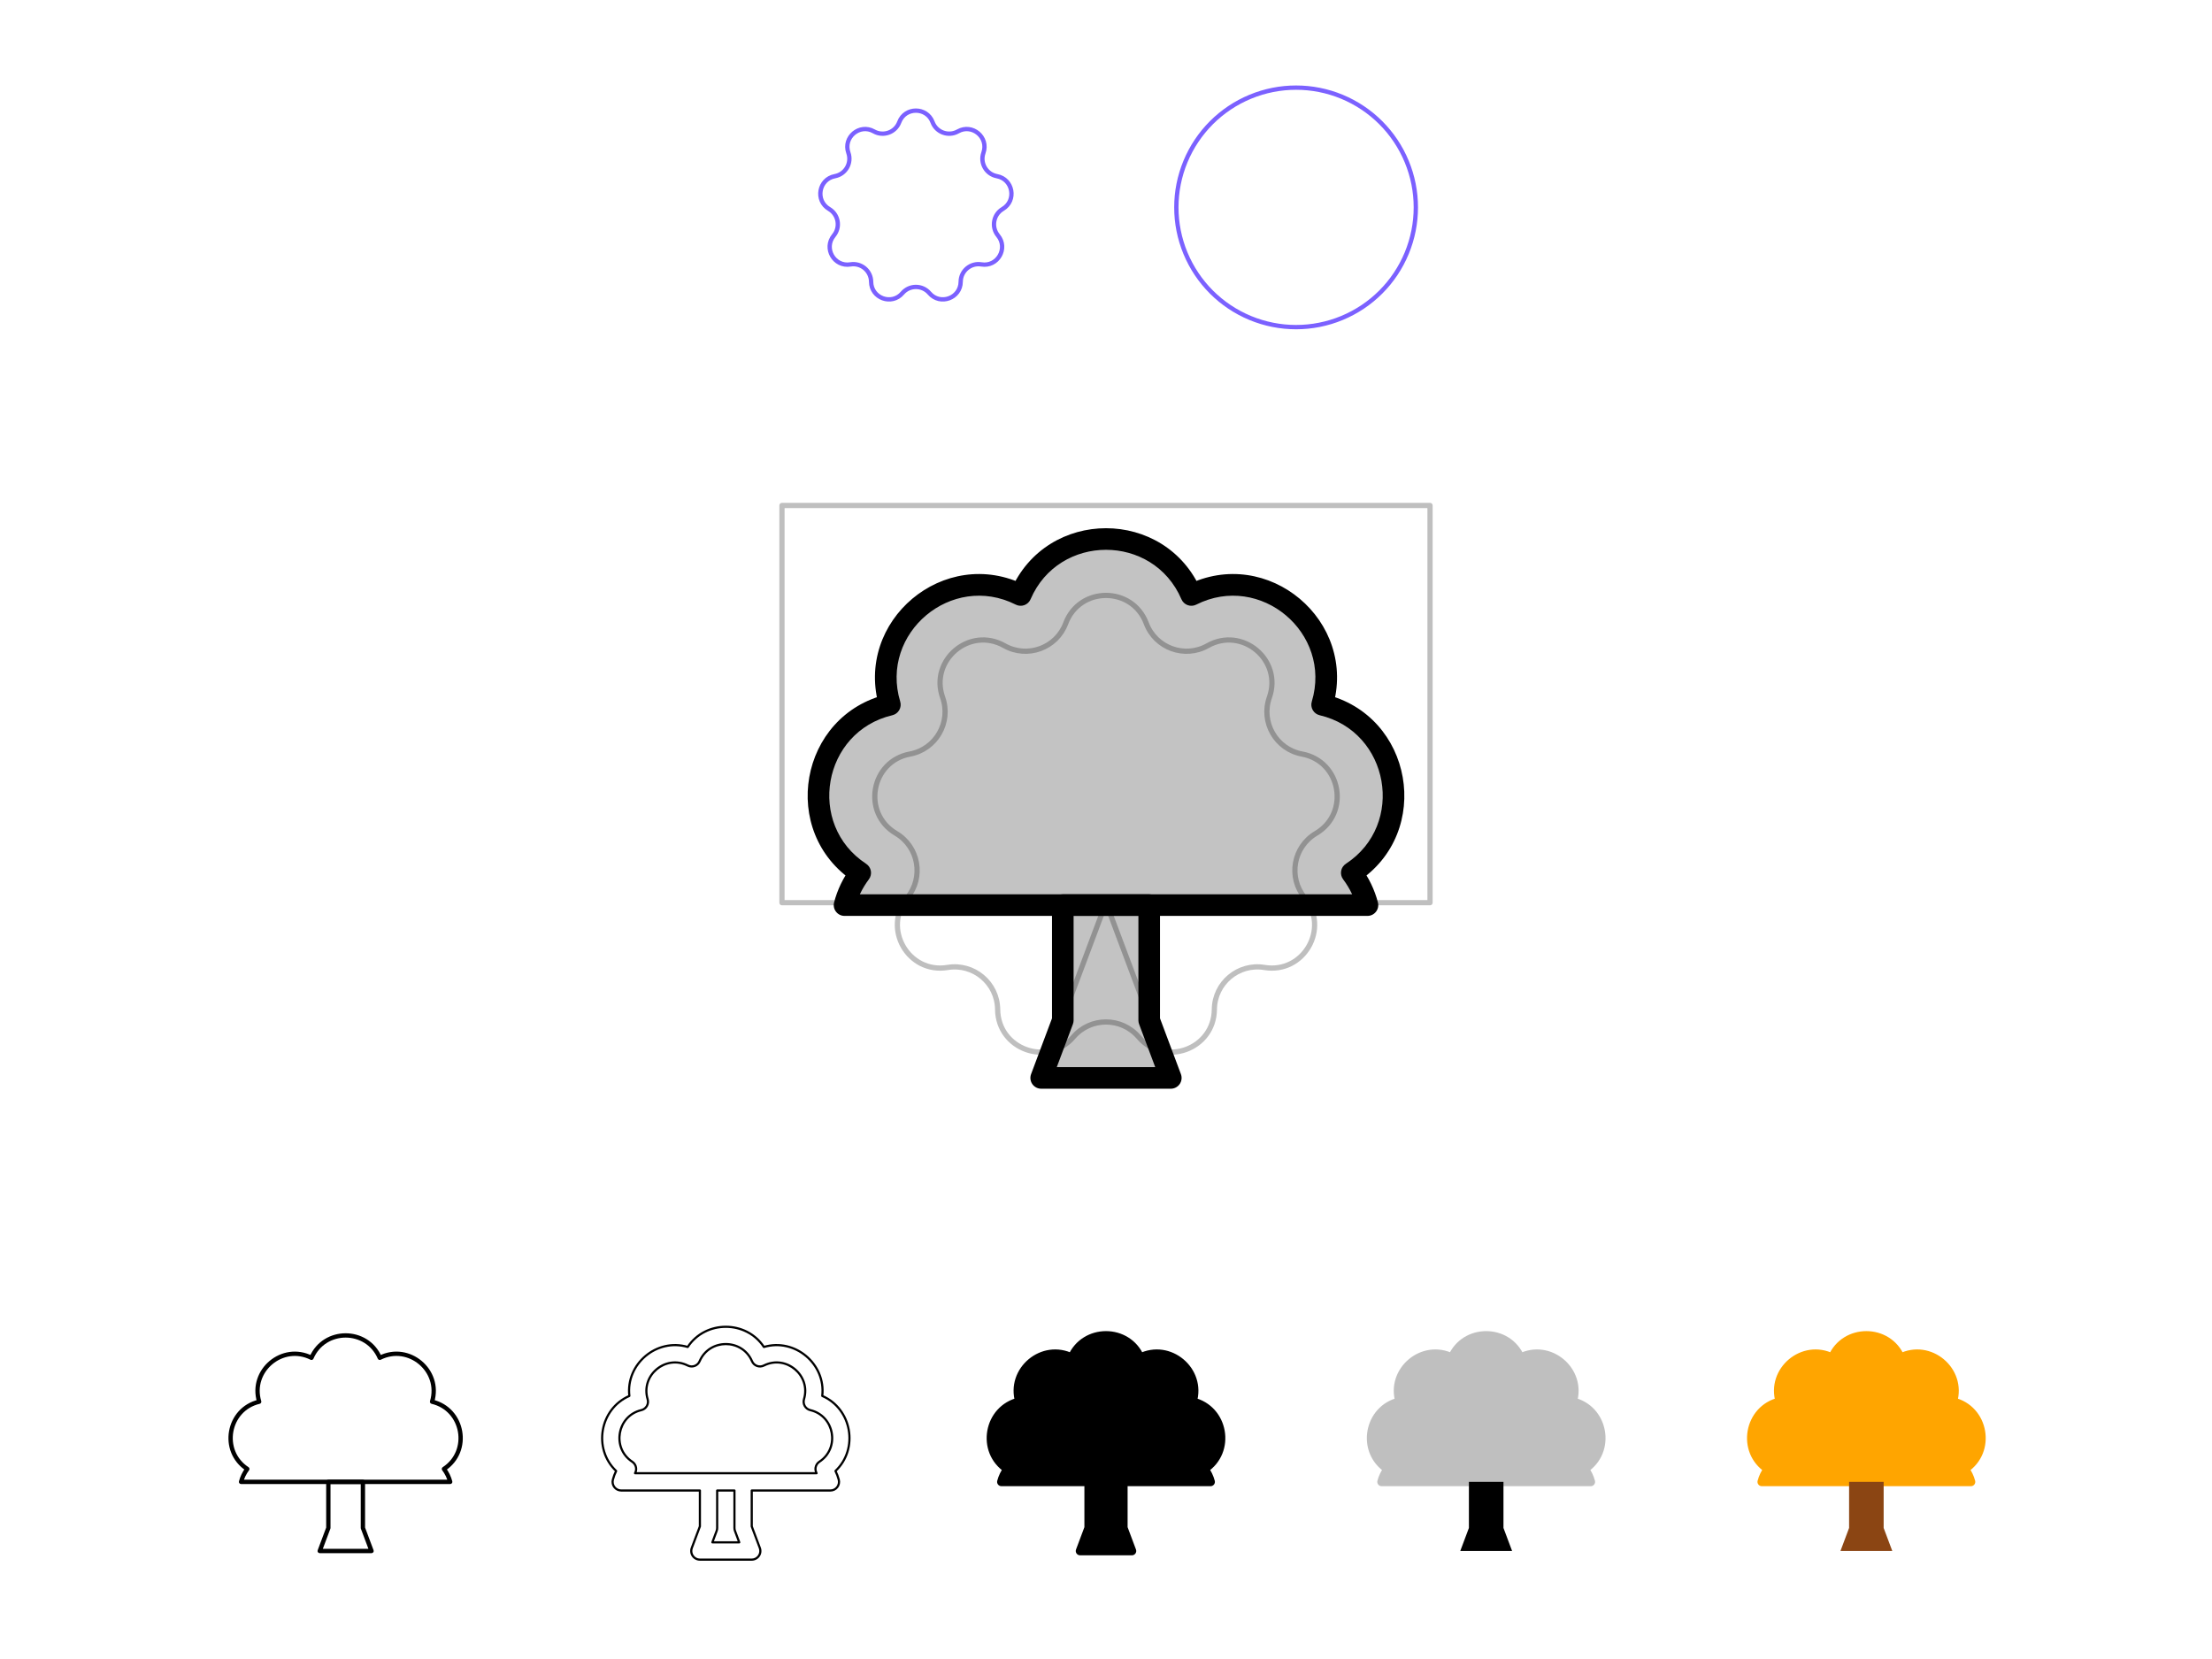 <svg viewBox="0 0 1024 768" fill="none" xmlns="http://www.w3.org/2000/svg">
<path d="M416.295 56.55C418.964 49.43 429.036 49.43 431.705 56.55V56.55C433.479 61.28 439.056 63.31 443.456 60.826V60.826C450.077 57.088 457.792 63.562 455.261 70.732V70.732C453.579 75.496 456.547 80.636 461.513 81.561V81.561C468.988 82.954 470.737 92.872 464.189 96.738V96.738C459.839 99.306 458.808 105.151 462.018 109.052V109.052C466.849 114.924 461.813 123.646 454.313 122.398V122.398C449.329 121.569 444.782 125.384 444.733 130.436V130.436C444.66 138.04 435.196 141.484 430.252 135.707V135.707C426.968 131.868 421.032 131.868 417.748 135.707V135.707C412.804 141.484 403.34 138.04 403.267 130.436V130.436C403.218 125.384 398.671 121.569 393.687 122.398V122.398C386.187 123.646 381.151 114.924 385.982 109.052V109.052C389.192 105.151 388.161 99.306 383.811 96.738V96.738C377.263 92.872 379.012 82.954 386.487 81.561V81.561C391.453 80.636 394.421 75.496 392.739 70.732V70.732C390.208 63.562 397.923 57.088 404.544 60.826V60.826C408.944 63.31 414.521 61.28 416.295 56.55V56.55Z" stroke="#7B61FF" stroke-width="2" stroke-linecap="round" stroke-linejoin="round"/>
<path d="M578.787 147.213C592.369 152.839 607.631 152.839 621.213 147.213V147.213C634.796 141.587 645.587 130.796 651.213 117.213V117.213C656.839 103.631 656.839 88.369 651.213 74.787V74.787C645.587 61.204 634.796 50.413 621.213 44.787V44.787C607.631 39.161 592.369 39.161 578.787 44.787V44.787C565.204 50.413 554.413 61.204 548.787 74.787V74.787C543.161 88.369 543.161 103.631 548.787 117.213V117.213C554.413 130.796 565.204 141.587 578.787 147.213V147.213Z" stroke="#7B61FF" stroke-width="2" stroke-linecap="round" stroke-linejoin="round"/>
<path fill-rule="evenodd" clip-rule="evenodd" d="M633.036 418.999H390.965C392.303 413.861 394.679 408.804 398.226 404.061C366.771 383.472 375.349 334.824 411.949 326.235C401.087 290.244 438.929 258.491 472.487 275.438C487.3 240.885 536.7 240.885 551.513 275.438C585.071 258.491 622.913 290.244 612.051 326.235C648.651 334.824 657.229 383.472 625.774 404.061C629.321 408.804 631.697 413.861 633.036 418.999Z" fill="#888888" fill-opacity="0.5"/>
<path d="M633.036 418.999V423.999C634.584 423.999 636.045 423.282 636.992 422.057C637.939 420.832 638.264 419.237 637.874 417.739L633.036 418.999ZM390.965 418.999L386.126 417.739C385.736 419.237 386.062 420.832 387.008 422.057C387.955 423.282 389.416 423.999 390.965 423.999V418.999ZM398.226 404.061L402.23 407.056C403.057 405.95 403.39 404.552 403.15 403.193C402.911 401.833 402.119 400.633 400.964 399.877L398.226 404.061ZM411.949 326.235L413.091 331.103C414.435 330.787 415.589 329.93 416.279 328.735C416.969 327.539 417.135 326.112 416.736 324.79L411.949 326.235ZM472.487 275.438L470.233 279.901C471.465 280.523 472.9 280.608 474.197 280.136C475.494 279.664 476.538 278.677 477.082 277.408L472.487 275.438ZM551.513 275.438L546.918 277.408C547.462 278.677 548.506 279.664 549.803 280.136C551.1 280.608 552.535 280.523 553.767 279.901L551.513 275.438ZM612.051 326.235L607.264 324.79C606.866 326.112 607.031 327.539 607.721 328.735C608.411 329.93 609.565 330.787 610.909 331.103L612.051 326.235ZM625.774 404.061L623.036 399.877C621.881 400.633 621.09 401.833 620.85 403.193C620.61 404.552 620.943 405.95 621.77 407.056L625.774 404.061ZM633.036 413.999H390.965V423.999H633.036V413.999ZM395.803 420.26C396.978 415.752 399.068 411.283 402.23 407.056L394.222 401.066C390.289 406.325 387.629 411.97 386.126 417.739L395.803 420.26ZM400.964 399.877C373.187 381.696 380.771 338.687 413.091 331.103L410.807 321.367C369.928 330.96 360.355 385.249 395.488 408.244L400.964 399.877ZM416.736 324.79C407.144 293.008 440.599 264.936 470.233 279.901L474.741 270.974C437.26 252.047 395.03 287.481 407.162 327.68L416.736 324.79ZM477.082 277.408C490.164 246.895 533.836 246.895 546.918 277.408L556.109 273.467C539.563 234.875 484.437 234.875 467.891 273.467L477.082 277.408ZM553.767 279.901C583.401 264.936 616.856 293.008 607.264 324.79L616.838 327.68C628.97 287.481 586.741 252.047 549.259 270.974L553.767 279.901ZM610.909 331.103C643.229 338.687 650.813 381.696 623.036 399.877L628.512 408.244C663.645 385.249 654.072 330.96 613.193 321.367L610.909 331.103ZM621.77 407.056C624.932 411.283 627.023 415.752 628.197 420.26L637.874 417.739C636.371 411.97 633.711 406.325 629.778 401.066L621.77 407.056Z" fill="currentColor"/>
<path fill-rule="evenodd" clip-rule="evenodd" d="M542 499L532 472.333V419L512 419L492 419V472.333L482 499L492 499H532L542 499Z" fill="#888888" fill-opacity="0.5"/>
<path d="M532 472.333H527C527 472.933 527.108 473.528 527.318 474.089L532 472.333ZM542 499L542 504C543.64 504 545.176 503.196 546.11 501.848C547.044 500.5 547.257 498.78 546.682 497.244L542 499ZM532 419H537C537 416.239 534.761 414 532 414L532 419ZM512 419L512 414H512L512 419ZM492 419L492 414C489.239 414 487 416.239 487 419H492ZM492 472.333L496.682 474.089C496.892 473.528 497 472.933 497 472.333H492ZM482 499L477.318 497.244C476.743 498.78 476.956 500.5 477.89 501.848C478.824 503.196 480.36 504 482 504L482 499ZM492 499L492 504H492V499ZM532 499V504H532L532 499ZM527.318 474.089L537.318 500.756L546.682 497.244L536.682 470.578L527.318 474.089ZM527 419V472.333H537V419H527ZM512 424L532 424L532 414L512 414L512 424ZM492 424L512 424L512 414L492 414L492 424ZM497 472.333V419H487V472.333H497ZM486.682 500.756L496.682 474.089L487.318 470.578L477.318 497.244L486.682 500.756ZM492 494L482 494L482 504L492 504L492 494ZM532 494H492V504H532V494ZM542 494L532 494L532 504L542 504L542 494Z" fill="currentColor"/>
<g opacity="0.25">
<path d="M493.358 288.555C499.817 271.33 524.183 271.33 530.641 288.555V288.555C534.933 300 548.427 304.911 559.07 298.903V298.903C575.09 289.859 593.755 305.521 587.631 322.868V322.868C583.562 334.393 590.742 346.829 602.758 349.068V349.068C620.843 352.438 625.074 376.433 609.232 385.785V385.785C598.706 391.998 596.213 406.14 603.978 415.578V415.578C615.667 429.785 603.484 450.886 585.337 447.867V447.867C573.28 445.861 562.279 455.091 562.161 467.313V467.313C561.983 485.709 539.087 494.042 527.127 480.065V480.065C519.18 470.778 504.82 470.778 496.873 480.065V480.065C484.912 494.042 462.016 485.709 461.839 467.313V467.313C461.72 455.091 450.72 445.861 438.663 447.867V447.867C420.516 450.886 408.333 429.785 420.022 415.578V415.578C427.787 406.14 425.293 391.998 414.768 385.785V385.785C398.926 376.433 403.157 352.438 421.242 349.068V349.068C433.258 346.829 440.438 334.393 436.369 322.868V322.868C430.244 305.521 448.909 289.859 464.929 298.903V298.903C475.573 304.911 489.067 300 493.358 288.555V288.555Z" stroke="currentColor" stroke-width="2.419" stroke-linecap="round" stroke-linejoin="round"/>
<rect x="362" y="234" width="300" height="183.871" stroke="currentColor" stroke-width="2.419" stroke-linecap="round" stroke-linejoin="round"/>
<path d="M512 417.871L541.032 495.29H482.968L512 417.871Z" stroke="currentColor" stroke-width="2.419" stroke-linecap="round" stroke-linejoin="round"/>
</g>
<path d="M208.414 686V687C208.724 687 209.016 686.857 209.205 686.612C209.395 686.367 209.46 686.048 209.382 685.748L208.414 686ZM111.586 686L110.618 685.748C110.54 686.048 110.605 686.367 110.795 686.612C110.984 686.857 111.276 687 111.586 687V686ZM114.49 680.025L115.291 680.624C115.457 680.403 115.523 680.123 115.475 679.851C115.427 679.579 115.269 679.339 115.038 679.188L114.49 680.025ZM119.98 648.895L120.208 649.868C120.477 649.805 120.708 649.634 120.846 649.395C120.984 649.155 121.017 648.87 120.937 648.606L119.98 648.895ZM144.195 628.576L143.744 629.468C143.99 629.593 144.277 629.61 144.537 629.515C144.796 629.421 145.005 629.223 145.114 628.97L144.195 628.576ZM175.805 628.576L174.886 628.97C174.995 629.223 175.204 629.421 175.463 629.515C175.723 629.61 176.01 629.593 176.256 629.468L175.805 628.576ZM200.02 648.895L199.063 648.606C198.983 648.87 199.016 649.155 199.154 649.395C199.292 649.634 199.523 649.805 199.792 649.868L200.02 648.895ZM205.51 680.025L204.962 679.188C204.731 679.339 204.573 679.579 204.525 679.851C204.477 680.123 204.543 680.403 204.709 680.624L205.51 680.025ZM208.414 685H111.586V687H208.414V685ZM112.554 686.252C113.056 684.323 113.949 682.418 115.291 680.624L113.69 679.426C112.194 681.426 111.187 683.567 110.618 685.748L112.554 686.252ZM115.038 679.188C103.192 671.434 106.424 653.103 120.208 649.868L119.751 647.921C104.255 651.557 100.625 672.145 113.943 680.862L115.038 679.188ZM120.937 648.606C116.846 635.051 131.106 623.086 143.744 629.468L144.646 627.683C130.438 620.508 114.424 633.946 119.022 649.183L120.937 648.606ZM145.114 628.97C150.693 615.957 169.307 615.957 174.886 628.97L176.724 628.182C170.453 613.553 149.547 613.553 143.276 628.182L145.114 628.97ZM176.256 629.468C188.894 623.086 203.154 635.051 199.063 648.606L200.978 649.183C205.577 633.946 189.562 620.508 175.355 627.683L176.256 629.468ZM199.792 649.868C213.576 653.103 216.808 671.434 204.962 679.188L206.057 680.862C219.375 672.145 215.745 651.557 200.249 647.921L199.792 649.868ZM204.709 680.624C206.051 682.418 206.944 684.323 207.446 686.252L209.382 685.748C208.814 683.567 207.806 681.426 206.31 679.426L204.709 680.624Z" fill="currentColor"/>
<path d="M152 707.333L152.936 707.684C152.978 707.572 153 707.453 153 707.333H152ZM152 686V685C151.448 685 151 685.448 151 686H152ZM168 686H169C169 685.448 168.552 685 168 685V686ZM168 707.333H167C167 707.453 167.022 707.572 167.064 707.684L168 707.333ZM172 718V719C172.328 719 172.635 718.839 172.822 718.57C173.009 718.3 173.051 717.956 172.936 717.649L172 718ZM148 718L147.064 717.649C146.949 717.956 146.991 718.3 147.178 718.57C147.365 718.839 147.672 719 148 719V718ZM153 707.333V686H151V707.333H153ZM152 687H160V685H152V687ZM160 687H168V685H160V687ZM167 686V707.333H169V686H167ZM167.064 707.684L171.064 718.351L172.936 717.649L168.936 706.982L167.064 707.684ZM172 717H168V719H172V717ZM168 717H152V719H168V717ZM152 717H148V719H152V717ZM148.936 718.351L152.936 707.684L151.064 706.982L147.064 717.649L148.936 718.351Z" fill="currentColor"/>
<path d="M348.129 630.152L348.588 629.955V629.955L348.129 630.152ZM323.871 630.152L324.331 630.349L323.871 630.152ZM350.437 632.334L350.608 631.865L350.437 632.334ZM353.608 632.146L353.834 632.593L353.608 632.146ZM372.191 647.739L372.67 647.883L372.191 647.739ZM375.107 652.789L374.992 653.276L375.107 652.789ZM379.319 676.678L379.045 676.26L379.319 676.678ZM377.57 679.33L377.078 679.243L377.57 679.33ZM378.031 682V682.5C378.209 682.5 378.374 682.406 378.463 682.252C378.553 682.098 378.554 681.908 378.466 681.753L378.031 682ZM293.969 682L293.534 681.753C293.446 681.908 293.447 682.098 293.537 682.252C293.626 682.406 293.791 682.5 293.969 682.5V682ZM294.43 679.33L294.922 679.243L294.43 679.33ZM292.681 676.678L292.955 676.26H292.955L292.681 676.678ZM296.893 652.789L297.008 653.276L296.893 652.789ZM299.444 650.895L299.011 650.645H299.011L299.444 650.895ZM299.809 647.739L299.33 647.883L299.809 647.739ZM318.392 632.146L318.617 631.7H318.617L318.392 632.146ZM321.563 632.334L321.392 631.865L321.563 632.334ZM386.768 680.956L386.425 680.592C386.265 680.744 386.223 680.982 386.321 681.179L386.768 680.956ZM388.285 684.992L388.769 684.866L388.285 684.992ZM380.648 646.223L380.151 646.165C380.126 646.384 380.247 646.594 380.449 646.682L380.648 646.223ZM353.633 623.555L353.215 623.83C353.337 624.014 353.564 624.097 353.776 624.034L353.633 623.555ZM318.367 623.555L318.224 624.034C318.436 624.097 318.663 624.014 318.785 623.83L318.367 623.555ZM291.352 646.223L291.551 646.682C291.753 646.594 291.874 646.384 291.849 646.165L291.352 646.223ZM285.231 680.956L285.679 681.179C285.777 680.982 285.735 680.744 285.575 680.592L285.231 680.956ZM283.715 684.992L283.231 684.866L283.715 684.992ZM284.421 688.446L284.025 688.752H284.025L284.421 688.446ZM324 690H324.5C324.5 689.724 324.276 689.5 324 689.5V690ZM324 706.608L324.468 706.784C324.489 706.728 324.5 706.668 324.5 706.608H324ZM320.255 716.596L319.786 716.42L320.255 716.596ZM320.712 720.279L321.123 719.994L320.712 720.279ZM351.288 720.279L350.877 719.994L351.288 720.279ZM351.745 716.596L352.213 716.42L351.745 716.596ZM348 706.608H347.5C347.5 706.668 347.511 706.728 347.532 706.784L348 706.608ZM348 690V689.5C347.724 689.5 347.5 689.724 347.5 690H348ZM387.579 688.446L387.975 688.752L387.579 688.446ZM332 690V689.5C331.724 689.5 331.5 689.724 331.5 690H332ZM340 690H340.5C340.5 689.724 340.276 689.5 340 689.5V690ZM340.255 708.738L340.723 708.563H340.723L340.255 708.738ZM342.228 714V714.5C342.392 714.5 342.546 714.42 342.639 714.285C342.732 714.15 342.754 713.978 342.696 713.825L342.228 714ZM329.772 714L329.304 713.825C329.246 713.978 329.268 714.15 329.361 714.285C329.454 714.42 329.608 714.5 329.772 714.5V714ZM331.745 708.738L331.277 708.563H331.277L331.745 708.738ZM348.588 629.955C343.875 618.962 328.125 618.962 323.411 629.955L324.331 630.349C328.697 620.164 343.303 620.164 347.669 630.349L348.588 629.955ZM350.608 631.865C349.7 631.534 348.969 630.843 348.588 629.955L347.669 630.349C348.159 631.491 349.099 632.379 350.266 632.804L350.608 631.865ZM353.383 631.7C352.52 632.135 351.516 632.195 350.608 631.865L350.266 632.804C351.434 633.229 352.725 633.153 353.834 632.593L353.383 631.7ZM372.67 647.883C376.125 636.433 364.06 626.308 353.383 631.7L353.834 632.593C363.726 627.597 374.914 636.985 371.712 647.594L372.67 647.883ZM372.989 650.645C372.506 649.808 372.39 648.808 372.67 647.883L371.712 647.594C371.353 648.784 371.502 650.069 372.123 651.145L372.989 650.645ZM375.221 652.302C374.28 652.081 373.472 651.481 372.989 650.645L372.123 651.145C372.744 652.22 373.783 652.992 374.992 653.276L375.221 652.302ZM379.593 677.096C389.6 670.546 386.865 655.035 375.221 652.302L374.992 653.276C385.781 655.807 388.317 670.191 379.045 676.26L379.593 677.096ZM378.063 679.417C378.23 678.466 378.784 677.626 379.593 677.096L379.045 676.26C378.006 676.94 377.294 678.02 377.078 679.243L378.063 679.417ZM378.466 681.753C378.066 681.049 377.921 680.223 378.063 679.417L377.078 679.243C376.895 680.28 377.082 681.342 377.597 682.247L378.466 681.753ZM293.969 682.5H378.031V681.5H293.969V682.5ZM293.937 679.417C294.079 680.223 293.934 681.049 293.534 681.753L294.403 682.247C294.918 681.342 295.105 680.28 294.922 679.243L293.937 679.417ZM292.407 677.096C293.216 677.626 293.769 678.466 293.937 679.417L294.922 679.243C294.706 678.02 293.994 676.94 292.955 676.26L292.407 677.096ZM296.779 652.302C285.135 655.035 282.4 670.546 292.407 677.096L292.955 676.26C283.683 670.191 286.219 655.807 297.008 653.276L296.779 652.302ZM299.011 650.645C298.527 651.481 297.72 652.081 296.779 652.302L297.008 653.276C298.217 652.992 299.255 652.22 299.877 651.145L299.011 650.645ZM299.33 647.883C299.609 648.808 299.494 649.808 299.011 650.645L299.877 651.145C300.498 650.069 300.647 648.784 300.288 647.594L299.33 647.883ZM318.617 631.7C307.94 626.308 295.874 636.433 299.33 647.883L300.288 647.594C297.086 636.985 308.274 627.597 318.166 632.593L318.617 631.7ZM321.392 631.865C320.484 632.195 319.479 632.135 318.617 631.7L318.166 632.593C319.275 633.153 320.566 633.229 321.734 632.804L321.392 631.865ZM323.411 629.955C323.031 630.843 322.3 631.534 321.392 631.865L321.734 632.804C322.901 632.379 323.841 631.491 324.331 630.349L323.411 629.955ZM386.321 681.179C386.961 682.462 387.453 683.781 387.801 685.118L388.769 684.866C388.403 683.462 387.887 682.078 387.216 680.732L386.321 681.179ZM380.449 646.682C393.817 652.461 397.012 670.591 386.425 680.592L387.112 681.319C398.221 670.825 394.873 651.829 380.846 645.764L380.449 646.682ZM353.776 624.034C367.73 619.869 381.83 631.7 380.151 646.165L381.144 646.281C382.906 631.102 368.132 618.705 353.49 623.076L353.776 624.034ZM318.785 623.83C326.797 611.67 345.203 611.67 353.215 623.83L354.05 623.28C345.643 610.52 326.357 610.52 317.95 623.28L318.785 623.83ZM291.849 646.165C290.17 631.7 304.27 619.869 318.224 624.034L318.51 623.076C303.868 618.705 289.094 631.102 290.855 646.281L291.849 646.165ZM285.575 680.592C274.987 670.591 278.183 652.461 291.551 646.682L291.154 645.764C277.127 651.829 273.779 670.825 284.888 681.319L285.575 680.592ZM284.199 685.118C284.547 683.781 285.039 682.462 285.679 681.179L284.784 680.732C284.113 682.078 283.597 683.462 283.231 684.866L284.199 685.118ZM284.816 688.141C284.154 687.283 283.926 686.167 284.199 685.118L283.231 684.866C282.88 686.214 283.173 687.649 284.025 688.752L284.816 688.141ZM287.586 689.5C286.502 689.5 285.479 688.998 284.816 688.141L284.025 688.752C284.877 689.855 286.192 690.5 287.586 690.5V689.5ZM324 689.5H287.586V690.5H324V689.5ZM324.5 706.608V690H323.5V706.608H324.5ZM320.723 716.771L324.468 706.784L323.532 706.433L319.786 716.42L320.723 716.771ZM321.123 719.994C320.469 719.05 320.32 717.846 320.723 716.771L319.786 716.42C319.268 717.802 319.461 719.35 320.301 720.564L321.123 719.994ZM324 721.5C322.852 721.5 321.777 720.937 321.123 719.994L320.301 720.564C321.142 721.777 322.524 722.5 324 722.5V721.5ZM328 721.5H324V722.5H328V721.5ZM344 721.5H328V722.5H344V721.5ZM348 721.5H344V722.5H348V721.5ZM350.877 719.994C350.223 720.937 349.148 721.5 348 721.5V722.5C349.476 722.5 350.858 721.777 351.699 720.564L350.877 719.994ZM351.277 716.771C351.68 717.846 351.531 719.05 350.877 719.994L351.699 720.564C352.539 719.35 352.732 717.802 352.213 716.42L351.277 716.771ZM347.532 706.784L351.277 716.771L352.213 716.42L348.468 706.433L347.532 706.784ZM347.5 690V706.608H348.5V690H347.5ZM384.414 689.5H348V690.5H384.414V689.5ZM387.183 688.141C386.521 688.998 385.498 689.5 384.414 689.5V690.5C385.808 690.5 387.123 689.855 387.975 688.752L387.183 688.141ZM387.801 685.118C388.074 686.167 387.846 687.283 387.183 688.141L387.975 688.752C388.827 687.649 389.12 686.214 388.769 684.866L387.801 685.118ZM331.5 690V707.334H332.5V690H331.5ZM336 689.5H332V690.5H336V689.5ZM340 689.5H336V690.5H340V689.5ZM340.5 707.334V690H339.5V707.334H340.5ZM340.723 708.563C340.575 708.17 340.5 707.753 340.5 707.334H339.5C339.5 707.873 339.597 708.408 339.786 708.914L340.723 708.563ZM342.696 713.825L340.723 708.563L339.786 708.914L341.76 714.176L342.696 713.825ZM329.772 714.5H342.228V713.5H329.772V714.5ZM331.277 708.563L329.304 713.825L330.24 714.176L332.213 708.914L331.277 708.563ZM331.5 707.334C331.5 707.753 331.424 708.17 331.277 708.563L332.213 708.914C332.403 708.408 332.5 707.873 332.5 707.334H331.5Z" fill="currentColor"/>
<path fill-rule="evenodd" clip-rule="evenodd" d="M560.414 686H463.586C464.121 683.945 465.072 681.922 466.49 680.025C453.908 671.79 457.34 652.33 471.98 648.895C467.635 634.498 482.772 621.797 496.195 628.576C502.12 614.755 521.88 614.755 527.805 628.576C541.228 621.797 556.365 634.498 552.02 648.895C566.66 652.33 570.092 671.79 557.51 680.025C558.929 681.922 559.879 683.945 560.414 686Z" fill="currentColor"/>
<path d="M560.414 686V688C561.034 688 561.618 687.713 561.997 687.223C562.375 686.733 562.506 686.095 562.35 685.496L560.414 686ZM463.586 686L461.65 685.496C461.494 686.095 461.625 686.733 462.003 687.223C462.382 687.713 462.967 688 463.586 688V686ZM466.49 680.025L468.092 681.223C468.423 680.781 468.556 680.221 468.46 679.678C468.364 679.134 468.048 678.654 467.586 678.352L466.49 680.025ZM471.98 648.895L472.437 650.842C472.974 650.716 473.436 650.373 473.712 649.895C473.988 649.416 474.054 648.845 473.894 648.317L471.98 648.895ZM496.195 628.576L495.293 630.361C495.786 630.61 496.36 630.644 496.879 630.455C497.398 630.266 497.815 629.871 498.033 629.364L496.195 628.576ZM527.805 628.576L525.967 629.364C526.185 629.871 526.602 630.266 527.121 630.455C527.64 630.644 528.214 630.61 528.707 630.361L527.805 628.576ZM552.02 648.895L550.106 648.317C549.946 648.845 550.012 649.416 550.288 649.895C550.564 650.373 551.026 650.716 551.564 650.842L552.02 648.895ZM557.51 680.025L556.414 678.352C555.952 678.654 555.636 679.134 555.54 679.678C555.444 680.221 555.577 680.781 555.908 681.223L557.51 680.025ZM560.414 684H463.586V688H560.414V684ZM465.521 686.505C465.991 684.701 466.827 682.914 468.092 681.223L464.889 678.827C463.316 680.93 462.252 683.189 461.65 685.496L465.521 686.505ZM467.586 678.352C456.475 671.079 459.508 653.875 472.437 650.842L471.523 646.947C455.171 650.785 451.342 672.5 465.395 681.698L467.586 678.352ZM473.894 648.317C470.058 635.604 483.439 624.375 495.293 630.361L497.096 626.79C482.104 619.219 465.212 633.393 470.065 649.472L473.894 648.317ZM498.033 629.364C503.266 617.159 520.734 617.159 525.967 629.364L529.644 627.788C523.025 612.351 500.975 612.351 494.357 627.788L498.033 629.364ZM528.707 630.361C540.561 624.375 553.943 635.604 550.106 648.317L553.935 649.472C558.788 633.393 541.896 619.219 526.904 626.79L528.707 630.361ZM551.564 650.842C564.492 653.875 567.525 671.079 556.414 678.352L558.605 681.698C572.658 672.5 568.829 650.785 552.477 646.947L551.564 650.842ZM555.908 681.223C557.173 682.914 558.009 684.701 558.479 686.505L562.35 685.496C561.748 683.189 560.684 680.93 559.111 678.827L555.908 681.223Z" fill="currentColor"/>
<path fill-rule="evenodd" clip-rule="evenodd" d="M504 707.333V686H512H520V707.333L524 718H520H504H500L504 707.333Z" fill="currentColor"/>
<path d="M504 707.333L505.873 708.036C505.957 707.811 506 707.573 506 707.333H504ZM504 686V684C502.895 684 502 684.895 502 686H504ZM520 686H522C522 684.895 521.105 684 520 684V686ZM520 707.333H518C518 707.573 518.043 707.811 518.127 708.036L520 707.333ZM524 718V720C524.656 720 525.27 719.678 525.644 719.139C526.017 718.6 526.103 717.912 525.873 717.298L524 718ZM500 718L498.127 717.298C497.897 717.912 497.983 718.6 498.356 719.139C498.73 719.678 499.344 720 500 720V718ZM506 707.333V686H502V707.333H506ZM504 688H512V684H504V688ZM512 688H520V684H512V688ZM518 686V707.333H522V686H518ZM518.127 708.036L522.127 718.702L525.873 717.298L521.873 706.631L518.127 708.036ZM524 716H520V720H524V716ZM520 716H504V720H520V716ZM504 716H500V720H504V716ZM501.873 718.702L505.873 708.036L502.127 706.631L498.127 717.298L501.873 718.702Z" fill="currentColor"/>
<g opacity="0.25">
<path fill-rule="evenodd" clip-rule="evenodd" d="M736.414 686H639.586C640.121 683.945 641.072 681.922 642.49 680.025C629.908 671.79 633.34 652.33 647.98 648.895C643.635 634.498 658.772 621.797 672.195 628.576C678.12 614.755 697.88 614.755 703.805 628.576C717.228 621.797 732.365 634.498 728.02 648.895C742.66 652.33 746.092 671.79 733.51 680.025C734.929 681.922 735.879 683.945 736.414 686Z" fill="currentColor"/>
<path d="M736.414 686V688C737.034 688 737.618 687.713 737.997 687.223C738.375 686.733 738.506 686.095 738.35 685.496L736.414 686ZM639.586 686L637.65 685.496C637.494 686.095 637.625 686.733 638.003 687.223C638.382 687.713 638.967 688 639.586 688V686ZM642.49 680.025L644.092 681.223C644.423 680.781 644.556 680.221 644.46 679.678C644.364 679.134 644.048 678.654 643.586 678.352L642.49 680.025ZM647.98 648.895L648.437 650.842C648.974 650.716 649.436 650.373 649.712 649.895C649.988 649.416 650.054 648.845 649.894 648.317L647.98 648.895ZM672.195 628.576L671.293 630.361C671.786 630.61 672.36 630.644 672.879 630.455C673.398 630.266 673.815 629.871 674.033 629.364L672.195 628.576ZM703.805 628.576L701.967 629.364C702.185 629.871 702.602 630.266 703.121 630.455C703.64 630.644 704.214 630.61 704.707 630.361L703.805 628.576ZM728.02 648.895L726.106 648.317C725.946 648.845 726.012 649.416 726.288 649.895C726.564 650.373 727.026 650.716 727.564 650.842L728.02 648.895ZM733.51 680.025L732.414 678.352C731.952 678.654 731.636 679.134 731.54 679.678C731.444 680.221 731.577 680.781 731.908 681.223L733.51 680.025ZM736.414 684H639.586V688H736.414V684ZM641.521 686.505C641.991 684.701 642.827 682.914 644.092 681.223L640.889 678.827C639.316 680.93 638.252 683.189 637.65 685.496L641.521 686.505ZM643.586 678.352C632.475 671.079 635.508 653.875 648.437 650.842L647.523 646.947C631.171 650.785 627.342 672.5 641.395 681.698L643.586 678.352ZM649.894 648.317C646.058 635.604 659.439 624.375 671.293 630.361L673.096 626.79C658.104 619.219 641.212 633.393 646.065 649.472L649.894 648.317ZM674.033 629.364C679.266 617.159 696.734 617.159 701.967 629.364L705.644 627.788C699.025 612.351 676.975 612.351 670.357 627.788L674.033 629.364ZM704.707 630.361C716.561 624.375 729.943 635.604 726.106 648.317L729.935 649.472C734.788 633.393 717.896 619.219 702.904 626.79L704.707 630.361ZM727.564 650.842C740.492 653.875 743.525 671.079 732.414 678.352L734.605 681.698C748.658 672.5 744.829 650.785 728.477 646.947L727.564 650.842ZM731.908 681.223C733.173 682.914 734.009 684.701 734.479 686.505L738.35 685.496C737.748 683.189 736.684 680.93 735.111 678.827L731.908 681.223Z" fill="currentColor"/>
</g>
<path fill-rule="evenodd" clip-rule="evenodd" d="M680 707.333V686H688H696V707.333L700 718H696H680H676L680 707.333Z" fill="currentColor"/>
<path fill-rule="evenodd" clip-rule="evenodd" d="M912.414 686H815.586C816.121 683.945 817.072 681.922 818.49 680.025C805.908 671.79 809.34 652.33 823.98 648.895C819.635 634.498 834.772 621.797 848.195 628.576C854.12 614.755 873.88 614.755 879.805 628.576C893.228 621.797 908.365 634.498 904.02 648.895C918.66 652.33 922.092 671.79 909.51 680.025C910.929 681.922 911.879 683.945 912.414 686Z" fill="#FFA500"/>
<path d="M912.414 686V688C913.034 688 913.618 687.713 913.997 687.223C914.375 686.733 914.506 686.095 914.35 685.496L912.414 686ZM815.586 686L813.65 685.496C813.494 686.095 813.625 686.733 814.003 687.223C814.382 687.713 814.967 688 815.586 688V686ZM818.49 680.025L820.092 681.223C820.423 680.781 820.556 680.221 820.46 679.678C820.364 679.134 820.048 678.654 819.586 678.352L818.49 680.025ZM823.98 648.895L824.437 650.842C824.974 650.716 825.436 650.373 825.712 649.895C825.988 649.416 826.054 648.845 825.894 648.317L823.98 648.895ZM848.195 628.576L847.293 630.361C847.786 630.61 848.36 630.644 848.879 630.455C849.398 630.266 849.815 629.871 850.033 629.364L848.195 628.576ZM879.805 628.576L877.967 629.364C878.185 629.871 878.602 630.266 879.121 630.455C879.64 630.644 880.214 630.61 880.707 630.361L879.805 628.576ZM904.02 648.895L902.106 648.317C901.946 648.845 902.012 649.416 902.288 649.895C902.564 650.373 903.026 650.716 903.564 650.842L904.02 648.895ZM909.51 680.025L908.414 678.352C907.952 678.654 907.636 679.134 907.54 679.678C907.444 680.221 907.577 680.781 907.908 681.223L909.51 680.025ZM912.414 684H815.586V688H912.414V684ZM817.521 686.505C817.991 684.701 818.827 682.914 820.092 681.223L816.889 678.827C815.316 680.93 814.252 683.189 813.65 685.496L817.521 686.505ZM819.586 678.352C808.475 671.079 811.508 653.875 824.437 650.842L823.523 646.947C807.171 650.785 803.342 672.5 817.395 681.698L819.586 678.352ZM825.894 648.317C822.058 635.604 835.439 624.375 847.293 630.361L849.096 626.79C834.104 619.219 817.212 633.393 822.065 649.472L825.894 648.317ZM850.033 629.364C855.266 617.159 872.734 617.159 877.967 629.364L881.644 627.788C875.025 612.351 852.975 612.351 846.357 627.788L850.033 629.364ZM880.707 630.361C892.561 624.375 905.943 635.604 902.106 648.317L905.935 649.472C910.788 633.393 893.896 619.219 878.904 626.79L880.707 630.361ZM903.564 650.842C916.492 653.875 919.525 671.079 908.414 678.352L910.605 681.698C924.658 672.5 920.829 650.785 904.477 646.947L903.564 650.842ZM907.908 681.223C909.173 682.914 910.009 684.701 910.479 686.505L914.35 685.496C913.748 683.189 912.684 680.93 911.111 678.827L907.908 681.223Z" fill="#FFA500"/>
<path fill-rule="evenodd" clip-rule="evenodd" d="M856 707.333V686H864H872V707.333L876 718H872H856H852L856 707.333Z" fill="#8B4513"/>
</svg>
